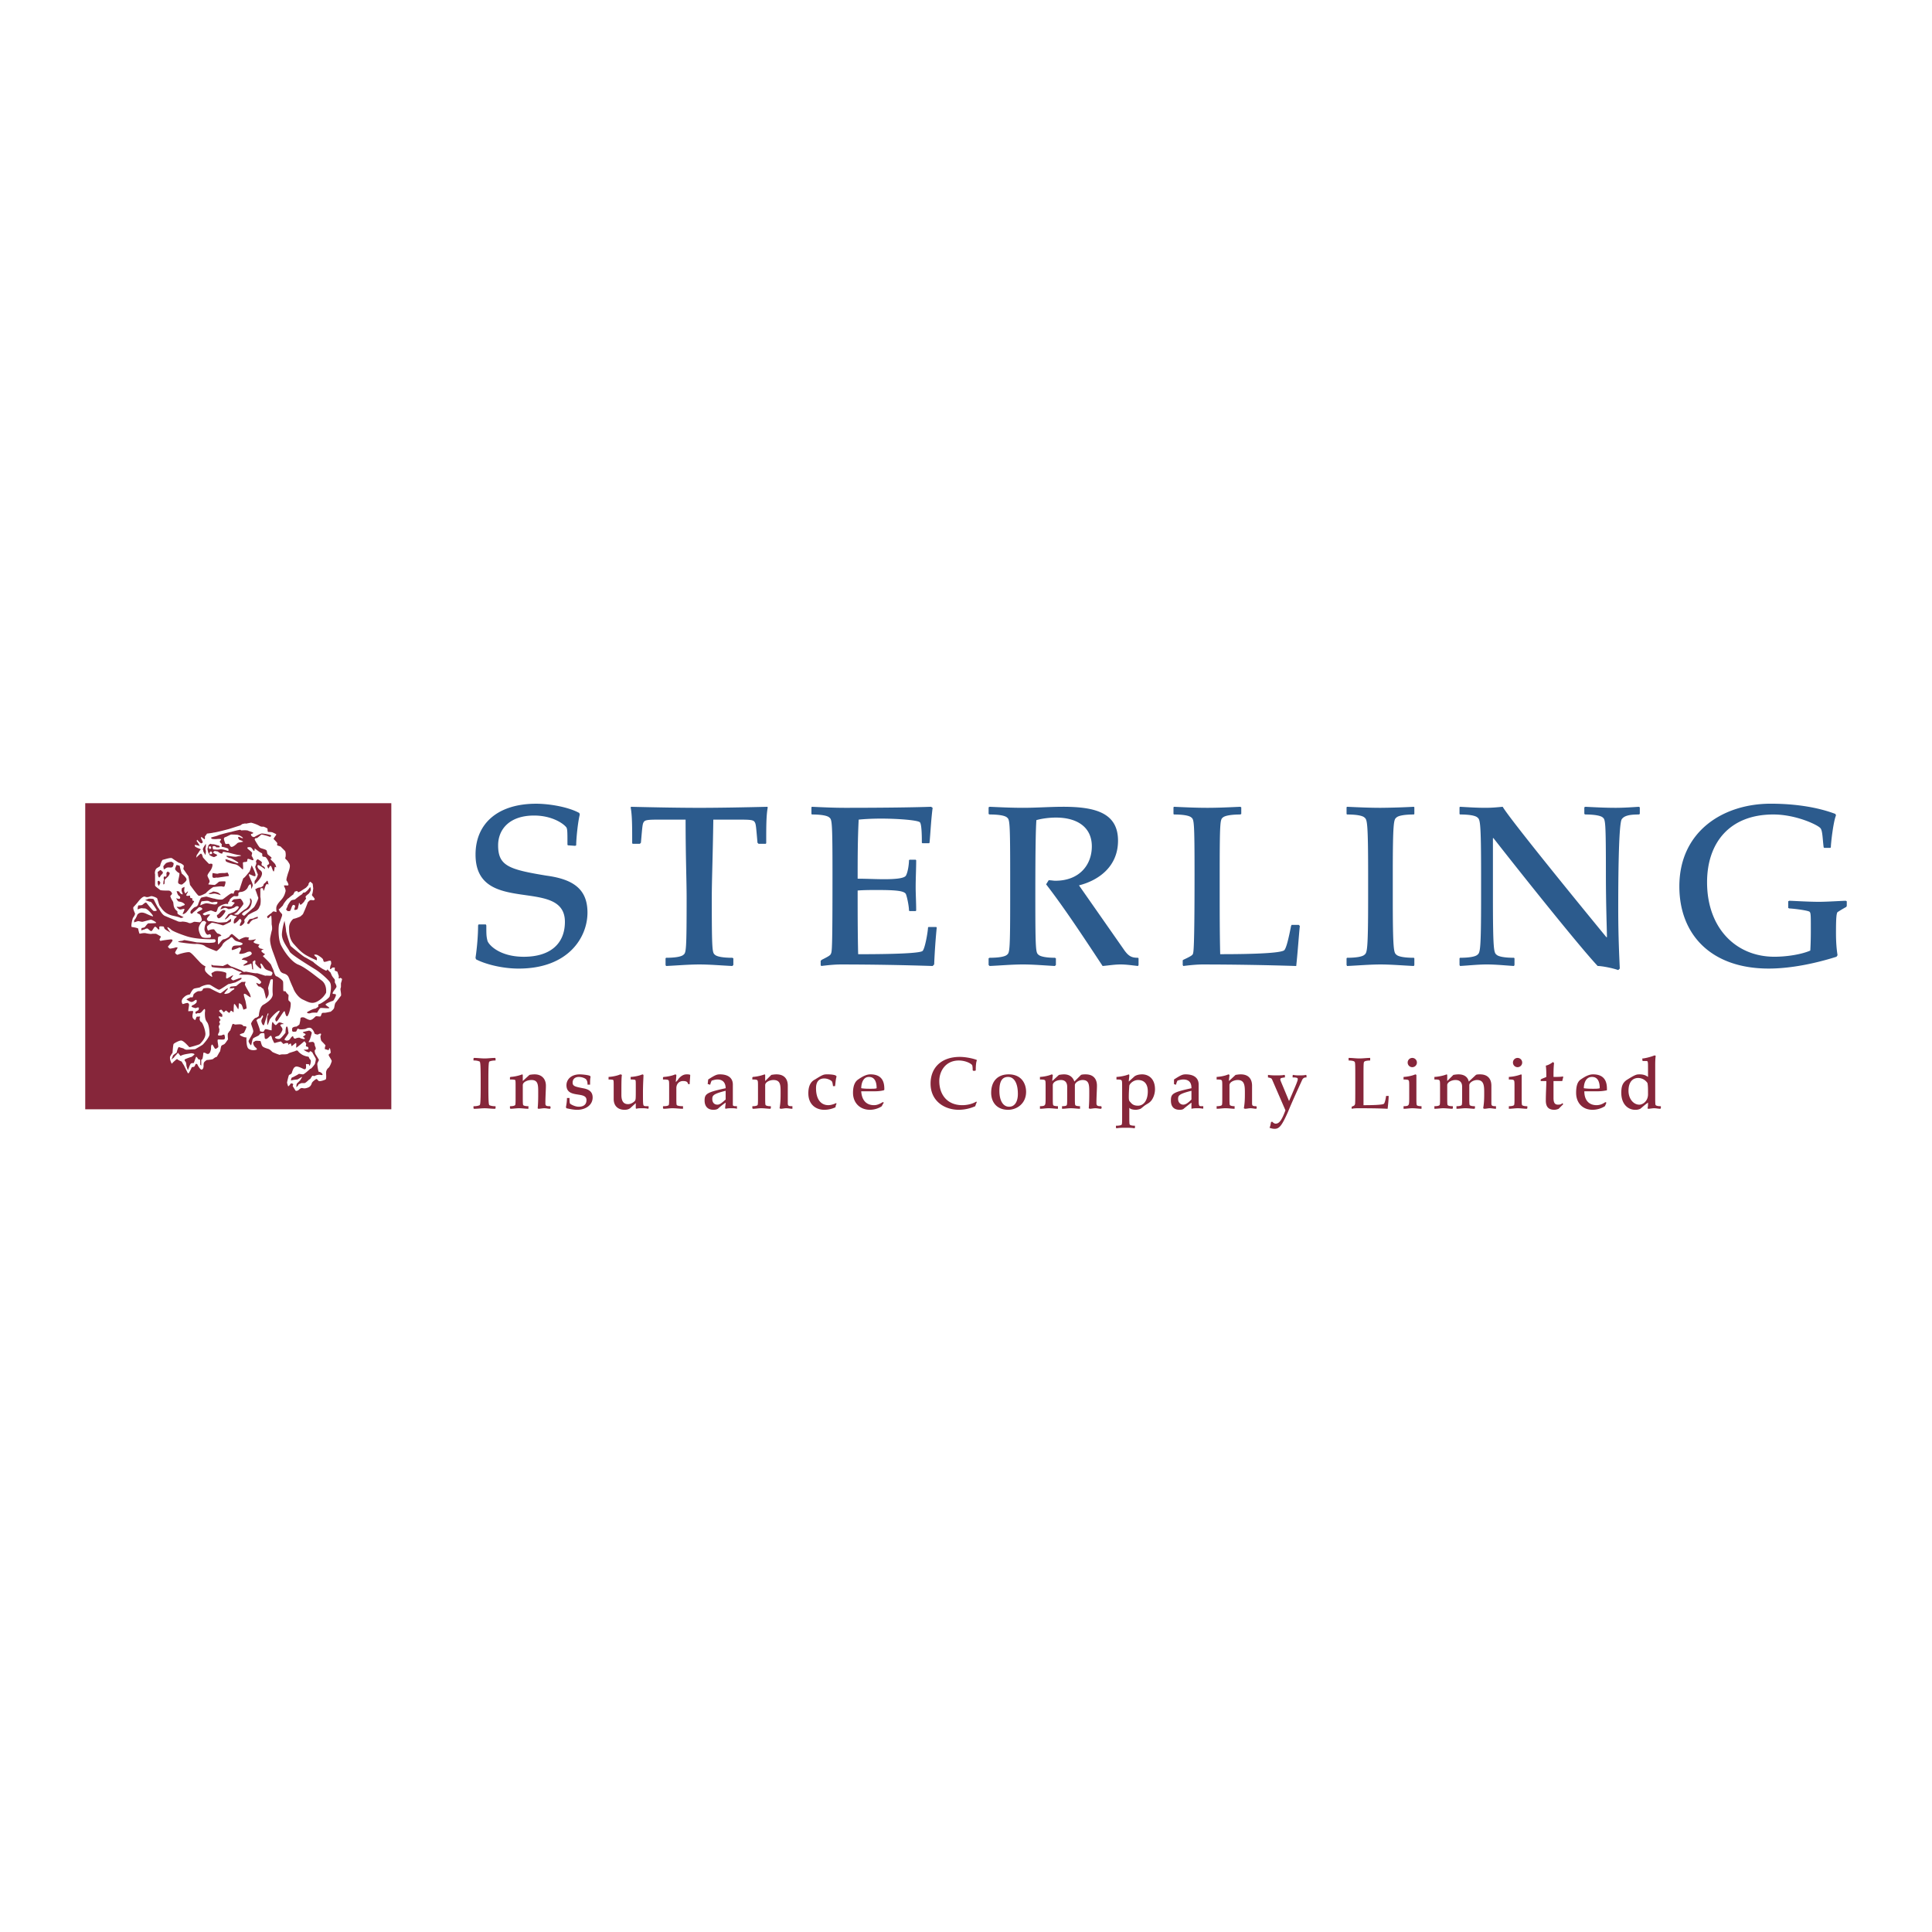 <svg xmlns="http://www.w3.org/2000/svg" width="2500" height="2500" viewBox="0 0 192.756 192.756"><g fill-rule="evenodd" clip-rule="evenodd"><path fill="#fff" d="M0 0h192.756v192.756H0V0z"/><path fill="#86263a" d="M8.504 80.135h30.538v30.539H8.504V80.135z"/><path d="M24.491 82.185s.512-.103.563-.103.563.153.82.307.358.051.461.103c.154.051.359.154.359.205 0 .102 0 .256.051.307.052 0 .359 0 .461.051s.359.154.359.205-.308.41-.256.461c.103.103.358.358.358.41 0 .103-.051.154 0 .205s.359.103.359.154l.41.41c.051.051.102.358.051.614-.103.205.103.205.256.461.154.257.308.308 0 1.128-.256.819-.154.717-.103.819.051.103.205.359.103.41-.051.051-.41-.051-.41.051 0 .051.205.358.153.563-.051.154-.103.512-.512.922-.41.461-.41.615-.41.82 0 .154.051.308 0 .308-.052 0-.256-.103-.308-.051-.051 0-.205.205-.256.205 0 0-.359.256-.359.307.052.103.052.154.103.154.052 0 .308-.308.308-.256.051.051.051.871.051.871s.103.41 0 .667c-.051.205-.154.666-.154.768 0 .051-.051.461.308 1.384.358.974.563 1.589.615 1.64.051.051.051.359.512.461.41.154.41.41.461.461 0 .051.307.77.41.975.052.205.41.871.923 1.127.563.256.922.512 1.486.205.563-.309.82-.77.871-.871 0-.053.102-.82-.461-1.23s-1.64-1.332-2.357-1.588c-.666-.308-1.333-1.23-1.691-1.948-.308-.666-.256-1.998-.153-2.151.051-.154.256-.718.256-.718 0-.051.051-.153 0-.205-.051-.103-.256-.256-.256-.358-.052-.051-.103-.154 0-.154l.358-.359c0-.103.461-.717.563-.717.051-.051.41-.358.461-.358 0-.051.154-.256.154-.308.051 0 .205-.051.256-.051.051.051 0 .103.051.103.051.051.307-.103.307-.103l.308-.205s.103-.051.154-.103c.051 0 .205-.205.256-.256.051-.051.051-.154.051-.205.051 0 .102-.153.153-.153s.205.153.256.205c0 .051.051.461.051.461s-.051.461-.103.563c-.051.051 0 .205.051.205.051.051.205.256.205.308 0 .051-.103.102-.154.102s-.256-.051-.308 0c-.051 0-.256.205-.256.256 0 .051-.256.666-.256.666l-.205.461s-.256.256-.307.256c-.103.051-.513.205-.615.205-.052 0-.461.359-.461.871 0 .461 0 1.127.461 1.64.461.512.769.871 1.332 1.178.563.308.974.461.974.461s.051-.308-.103-.359c-.154-.103-.154-.205-.154-.205s.154-.051.358.052c.256.153.461.307.513.41.051.154.051.256.154.256.051 0 .256-.051.256-.051s.256-.103.358-.051c.052.051.052.255.052.307a1.053 1.053 0 0 0-.103.308c0 .103-.051.205 0 .205.103 0 .205-.154.256-.154h.205v.309l.256.102.154.461s-.051.154 0 .205c.051.051.103-.051.154-.051 0 0 .205.102.154.154 0 .102-.103.357-.103.408v.359s-.051.154-.051.205c0 .104.102.564.051.666-.051.051-.461.615-.563.717-.051.154-.051.154-.102.41 0 .205-.308.41-.359.461-.051 0-.46.104-.563.104-.103 0-.308 0-.308.051-.051.051-.102.309-.153.309-.051.051-.41-.053-.461 0-.103.051-.359.408-.615.357-.256-.051-.512-.256-.615-.256-.051 0-.307-.051-.307.154s-.103.562-.103.562-.308.256-.359.205c-.051 0-.359.051-.359.205s-.051.256.103.309c.103 0 .308 0 .308-.053.051-.051.103-.256.154-.256s.102.051.154.051c.103.053.615 0 .666-.051 0 0 .358-.205.563 0 .256.256.256.461.308.514.103.051.307.102.358.051s.256-.104.256-.051c.051.051-.051.203-.051.256 0 .102.051.41.103.461.051.051.41.41.41.461-.052.051-.103.357-.052.357.052 0 .359.104.359.104s.051-.205.103-.205.102.359.102.461c-.051.051-.205.154-.205.205 0 .104.308.512.308.615 0 .051-.154.512-.308.666a.628.628 0 0 0-.256.512c0 .154.051.615-.051.666-.103.053-.513.205-.667.154-.103-.051-.153-.205-.256-.205-.102.051-.461.307-.461.461-.051.104-.103.309-.41.41-.307.104-.358.051-.461.051-.153-.051-.256 0-.41.154-.102.102-.307.154-.358.051-.051-.102-.256-.41-.256-.41 0-.051.051-.152.051-.205-.051-.051-.205-.102-.256-.051a.937.937 0 0 1-.154.205l-.051.051h-.051s-.103-.307-.103-.357c0-.053.154-.719.205-.77.051 0 .205-.102.256-.154 0 0 .153-.562.307-.613.103-.104.308-.104.82.152.461.258.256-.461.308-.461.103 0 .307 0 .307.051 0 .104.051.154.051.104.051-.051.205-.512.051-.615-.103-.102-.103-.205-.153-.256 0-.051-.205 0-.615-.205-.41-.256-.461-.41-.461-.41s-.154-.051-.205 0-.666.205-.717.256c-.103.104-.358.104-.512.104-.103 0-.308 0-.359.051-.051 0-.615-.205-.769-.307a1.379 1.379 0 0 0-.308-.258c-.103-.051-.563-.152-.666-.307-.103-.102-.154-.512-.205-.512-.102 0-.41-.051-.512 0-.051.051-.205.102-.205.154 0 .051 0 .256.205.459.205.154.205.258.103.258-.103.051-.512.102-.769-.104s-.205-1.127-.205-1.127h-.102c-.103 0-.513-.154-.564-.256 0-.102.359-.154.41-.205.052-.051.256-.512.256-.564 0-.102-.307-.102-.307-.102s-.103-.154-.205-.154c-.103-.051-.513 0-.615 0-.051 0-.205-.102-.256-.051s-.205.615-.256.666c-.052 0-.154.205-.205.256-.052.104 0 .564 0 .615-.052.051-.205.309-.308.41-.051.102-.358.154-.358.256-.052.051-.103.564-.154.564-.051.051-.256.461-.308.512-.103 0-.307.154-.359.205-.051.051-.512.102-.615.102-.103.053-.307.205-.307.309-.052.102 0 .357-.052.461 0 .102-.153.205-.153.205s-.154-.051-.205-.154c-.103-.102-.256-.41-.256-.41s-.102-.051-.154 0c-.051.104-.103.256-.153.256-.051.053-.205 0-.256.104 0 .051-.256.512-.256.512l-.102.051-.41-.818s-.205-.309-.205-.359c-.052 0-.461-.205-.461-.256-.051 0-.512.41-.512.461-.052.051-.308-.564-.154-.768.154-.258.205-.309.205-.309s.052-.768.103-.871c0-.051.513-.357.769-.357.308.051.769.664.82.664.102 0 .973-.256 1.024-.307s.615-.562.563-1.076c-.051-.512-.307-1.076-.41-1.127-.103 0-.205-.307-.154-.359 0-.051.051-.203 0-.203-.051.051-.308 0-.308.051-.051.051-.103.307-.153.307-.052 0-.256-.154-.256-.307-.051-.154.103-.564.051-.564-.051-.051-.41 0-.461 0-.051 0 .051-.461.051-.562.052-.104-.051-.309-.205-.258-.102 0-.358.104-.41.104s-.256-.359.103-.666c.307-.309.564-.256.615-.309.051-.102.256-.512.41-.562.103-.051.615-.104.615-.154.051-.051.717-.359 1.025-.205.256.154.819.514.871.461.102 0 .819-.512.922-.562.103 0 .615-.154.666-.154.103-.051.615-.307.615-.359.051-.051 0-.152-.051-.102-.103 0-.717.256-.769.256a.68.68 0 0 1-.205-.154c-.051 0 .205-.307.205-.357-.051-.053-.564.357-.667.307-.102-.051.052-.512-.051-.562-.154-.104-.974-.258-1.179-.104-.205.104-.307.154-.256.205 0 .102.103.256.051.307-.051 0-.461-.256-.666-.562-.153-.308.103-.513-.051-.513-.103-.052-.308-.153-.615-.512-.308-.308-.717-.82-.922-.871-.257-.052-1.128.205-1.179.256-.103 0-.256-.153-.256-.205 0-.103.256-.461.256-.513 0 0-.154-.051-.256 0s-.461.103-.512.103c-.052 0-.205-.154-.205-.205.051-.052.461-.513.461-.615 0-.051-.051-.103-.153-.103-.051 0-.922.103-1.025.154-.051 0-.153-.102-.102-.205.051-.051.154-.256.102-.256-.051 0-.41-.256-.512-.256h-.359c0 .051-.41 0-.615-.051-.205-.051-.564.051-.615.051-.051 0-.153-.513-.153-.513 0-.051-.513-.153-.615-.153-.153 0 .052-.82.103-.922.051-.051.205-.307.205-.41 0-.052-.256-.513-.154-.667.154-.154.41-.461.41-.461s.513-.717.769-.563c.256.103.461-.051.563-.051.051-.051.512.103.615.205.051.103.205.769.308.82.103.103.358.718 1.281.922.973.205.666.256.871.205.205-.051.205-.051.102-.103-.102-.051-.512-.256-.512-.307-.051-.052 0-.256-.051-.256-.051-.051-.308-.205-.359-.615-.051-.461-.051-.257-.103-.41-.103-.153-.256-.461-.205-.512s.154-.154.154-.205-.103-.308-.359-.308-.666 0-.82-.051c-.103-.102-.513-.358-.513-.461v-1.127c-.051-.103 0-.513.205-.615.154-.103.308-.154.308-.256 0-.052.154-.513.256-.564.103 0 .769-.256.923-.154.153.103.666.461.717.461.102 0 .461.205.461.308 0 .051-.051.307-.051.307.051.051.461.666.512.717 0 .051.154.82.154.871.051.051.769 1.076.871 1.076.154.051.615-.205.717-.256.051-.103.667-.615.769-.615.102 0 .769-.103.871-.051.103.051.205 0 .205 0s.205-.513.051-.513-.563 0-.615.052c-.102.103-.358.307-.41.307-.102 0-.615-.051-.615-.051-.051-.051.153-.205.103-.358 0-.103-.205-.41-.205-.513s.103-.256.256-.461c.205-.256.308-.666.205-.717-.153-.051-.205 0-.307 0-.051-.051-.512-.513-.615-.667-.051-.205-.103-.358-.205-.358-.103.051-.461.41-.461.41s.051-.205.051-.256c.051-.051.308-.461.308-.461s.154-.103.051-.153c-.154-.052-.512-.205-.512-.256-.052-.051-.052-.154 0-.154.051 0 .461.103.461.103s-.153-.308-.256-.41c-.102-.103 0-.205 0-.205s.308.358.41.358c.051 0 .154-.102.154-.102 0-.052-.205-.461-.205-.461.051-.051.103-.103.103-.051.051.051.256.205.256.205s.052 0 .052-.052v-.256c.051 0 .205-.256.205-.256s.512-.052.667-.103c.205 0 1.537-.358 1.537-.358l1.127-.359s.205-.153.256-.153.256-.051.256-.051v.041h-.001zm-7.379 23.518l.154-.41s.307-.256.358-.256c0-.051.153-.666.256-.564.102.053.41.104.461.154s.205.104.256.104c.103 0 .871-.053.871-.053s.717-.408.769-.461c.051-.051.666-.717.666-1.023 0-.359-.051-.975-.256-1.23-.205-.256-.205-.615-.205-.922.051-.309 0-.41-.052-.359-.051 0-.205.205-.256.256-.051.053-.154.154-.308.154-.103-.051-.205.051-.256.051-.052 0-.103-.152-.052-.205 0 0 .308-.152.308-.205 0-.102.051-.203 0-.203-.103-.053-.256.051-.308.051-.051 0-.41-.104-.41-.154s.103-.154.154-.154.358-.205.358-.307c0-.051.051-.256-.103-.205-.103.051-.256.205-.41.205s-.512-.256-.512-.256.256-.154.308-.154c.051 0 .051-.051.051-.051h.256c.051-.051.103-.309.103-.309.051-.051.358-.357.615-.307.308 0 .256-.154.358-.256.052-.051.564-.104.718 0 .102.051.871.461.973.461.103 0 .615-.461.667-.461.051 0 .103-.051.103 0s-.41.461-.359.512c.103.051.461-.051.512-.102.052-.053.359-.309.41-.309s.103-.152.051-.152-.41.051-.461 0c0 0 .103-.154.154-.154s.512-.051.512-.051.257-.205.308-.258c.051 0 .205-.152.256-.152h.205c.052 0 .154-.051.154 0 0 .102-.052.152-.052.256 0 .102.461.871.461.871s.154.359.103.41c-.051 0-.41-.256-.461-.309-.051 0-.205-.102-.205 0-.051.053.154.666.154.666s.153.719.102.77c-.051 0-.256.102-.307.102 0 0-.154-.512-.205-.512-.051-.051-.256-.205-.256-.051 0 .102 0 .461-.052.512-.051 0-.308-.562-.41-.512-.051.051-.051.768-.051.82-.051 0-.205-.154-.256-.154s-.102.154-.154.205c-.051.051-.256-.154-.308-.205-.102-.051-.205.154-.256.154s-.154-.205-.256-.258c-.103 0-.257.104-.205.154 0 .051.307.309.307.359s0 .256-.051.205c-.103 0-.308-.104-.308 0 0 .051.103.205.154.256 0 0 .051.102 0 .102s-.102.154-.102.205c.051.053.102.154.051.205a.399.399 0 0 0-.103.205c0 .104.103.309.052.359 0 .102 0 .205-.052.256-.051.104-.102.205-.051.256.051.051.308 0 .358 0 .051-.051.256-.102.256-.051 0 0 .154.41-.051.461-.256.051-.615-.051-.615.051-.051.104.102.666.051.717-.103.104-.256.205-.308.154-.051 0-.256-.461-.308-.41-.102.053-.102.256-.102.461-.051.205-.103.41-.256.463-.154.051-.308-.104-.358-.104-.052 0-.154-.051-.154.051 0 .053-.051.514-.102.564 0 .051-.103.051-.103.102v.564l-.103-.104v-.307s0-.205-.051-.205-.153 0-.153-.051c-.052-.051-.154-.256-.205-.205-.052.051-.205.615-.256.615-.103 0-.256 0-.308.102-.051.051-.256.615-.256.615s-.154-.41-.154-.512c0-.104-.051-.359-.103-.359-.051-.051-.103-.205-.051-.205.051-.051.615-.256.666-.256.103-.051.307-.256.307-.256s-.051-.104-.358-.104c-.307.053-.717.104-.922.205-.206.104-.154 0-.206-.051-.102-.102-.154-.205-.154-.205s-.358.359-.41.461a2.961 2.961 0 0 1-.251.207zm11.426-14.961s.154-.308.154-.358c0-.052.308-.564.41-.564.103-.051.307-.051.358-.102.051-.052.513-.41.615-.461s.153-.205.205-.205.154 0 .205-.051c0 0 .256-.205.308-.307.051-.051.153-.205.153-.205s.103.256.051.358c-.051.103-.154.308-.256.359-.052.051-.205.154-.256.256 0 .052.051.154.051.205a1.608 1.608 0 0 0-.205.308l-.256.256s-.154.052-.154 0c0-.051-.051-.205-.103-.102 0 .051 0 .154-.051.256 0 .051-.051.358-.154.358-.103.051-.256.051-.256 0s.154-.41.051-.41c-.102-.051-.154-.103-.256.052-.102.205-.153.512-.256.512h-.205c-.05-.053-.153-.155-.153-.155zm-.154 1.127s.154.768.154.973.41 1.486.461 1.537c.103.103 1.281 1.076 1.435 1.127.205.103.717.41.82.461.051.103.974.769 1.076.769.052.051.206.104.206.104s.153-.053.102-.104c0-.102.205.205.308.256.051.053.154.359.205.41.051.104.256.309.256.359v.256c.051.102.205.359.154.461-.051.154-.461.564-.359.666.103.051.308 0 .308.104.051.051-.205.613-.308.613-.051 0-.717.258-.717.359 0 .104.461.309.358.359-.154.051-.82-.051-.871 0-.103 0-.307.461-.358.461-.052 0-.41-.051-.667.051-.205.051-.358-.051-.307-.102.051-.053.358-.205.358-.205s.308-.154.461-.154c.102-.051.358-.205.307-.256s0-.205.103-.205.974-.564 1.025-.77c.051-.256.256-1.076 0-1.434-.308-.41-1.127-1.076-1.486-1.281-.41-.256-2.357-1.435-2.511-1.743-.154-.358-.82-1.076-.769-1.793.052-.664.256-1.279.256-1.279zm-9.991-3.382c.051 0-.051.358 0 .461.051.154.103.205.154.154.102-.103.205-.205.205-.154 0 .103-.205.308-.154.41.103.051.256 0 .308 0 .102 0 .051.051.051.154.051.102.154.102.205.102s0 .154.051.205c0 .103.103 0 .154.103 0 .102-.615.922-.718 1.025-.102.153-.307.256-.41.256-.051-.051.205-.41.154-.512-.051-.051-.256.051-.41.051-.153 0-.358-.256-.358-.256 0-.051.256.051.461-.051.154-.103.461-.103.308-.256-.205-.205-.461-.205-.615-.256-.102-.103-.205-.308-.205-.308s.308.103.358.051c.051-.051.103-.205-.102-.307-.154-.154-.205-.461-.205-.461l.256.051s.051.154.154.205c.051.051.205.103.205.051-.051-.103-.051-.154-.102-.256-.052-.103 0-.359.051-.359l.204-.103zm9.069-2.254c-.051-.103-.41-.41-.461-.513-.052-.051.051-.051.102-.103 0-.103-.359-.307-.41-.41-.052-.103-.052-.307-.103-.359-.051-.103-.564-.205-.615-.256-.102 0-.512-.718-.563-.82 0-.154.103-.154.205-.154.051 0 .41-.308.461-.359.103 0 .666.154.769.205s.205 0 .205-.103c-.051-.103-.82-.205-.922-.205-.154 0-.769.358-.769.358s-.256 0-.307-.205c-.103-.153.205-.103.205-.205.051-.051-.308-.153-.461-.205-.102-.103-.666-.051-.717-.051s-.103-.103-.154-.052c-.102 0-.717.154-.871.205-.102 0-1.281.308-1.332.359-.103.051-.564.154-.666.205 0 0 0 .051.051.102.051.052.308.052.41.052s.41-.052.512 0c.103 0-.102.205-.102.256 0 .052.205.256.205.256s-.051.256 0 .256c.103 0 .461.103.563.153.103 0 .103.154.103.205 0 .103-.205 0-.205 0s-.461-.153-.666-.103c-.205.051-.667 0-.667 0s-.051-.153-.051-.256c0-.051.153-.103.256-.051s.103.102.103.102h.308c.102-.051 0-.153 0-.153s-.513-.154-.563-.154c-.052 0-.256 0-.308-.051-.052 0-.205.154-.205.154l-.103.359s.051.307.103.41a.391.391 0 0 1 .103.205c.051.051.358.205.461.205.103-.051.256-.103.308-.205 0-.051-.358-.154-.41-.256 0-.051.154-.153.154-.153s.256.051.308.051c.051.051.256.205.359.205.102.051.102-.051.153-.154.051-.051.358.051.461.051s.769.205.871.205c.103.051.461.051.461.103.051.051-.256.051-.41.103-.154.051-.718-.052-.718-.052s-.358-.051-.308 0c0 .103.308.205.41.205.051 0 .717.358.769.461.052.051-.103.051-.103.051l-.974-.359-.205-.051s0 .205.102.256c.103.052.513.206.871.257.41.103.667.512.769.512.051-.051 0-.563 0-.666.051-.103.256-.051.358-.103.103 0 .051-.102.103-.256.102-.103.46.154.563.103.102 0-.052-.256-.103-.358-.102-.052 0-.256 0-.359s-.41-.359-.46-.461c-.103-.103.153-.153.307-.103.153.052.307.41.358.359.051-.052.051-.257.051-.257s.513.41.666.461c.154.051.052.256.103.307.051.103.154.052.308.103.103.051.41.564.358.667 0 .051-.205.154-.205.154s.103.358.154.307c.051-.051.102-.256.205-.256.102 0 .205.563.307.563.051 0 .103-.461.103-.461l.154.051c.001.003-.051-.202-.102-.304zm-6.609-1.589c0-.051-.051-.153 0-.153 0-.051.051-.051.051-.051h.103c.051.051.102.205.051.205-.051.052-.103.052-.154.052l-.051-.053zm.307.461s0 .103-.051.103c-.102 0-.154.051-.154 0-.051 0-.051-.154-.051-.154.051 0 .051-.051.103-.103h.051c0 .001.153.103.102.154zm2.818-1.28c.051 0 .358.153.256.153-.154.052-.461.052-.564.154-.051.051-.41.41-.615.359-.154-.103-.154-.308-.256-.308s-.256.051-.307 0c-.051-.103-.154-.41-.154-.513.051-.153.154-.153.154-.153.051 0 .512-.256.563-.256s.666 0 .717.051c.103 0 .513.256.461.308-.103.051-.41-.205-.461-.103-.05.103.103.308.206.308zm-3.433.358s-.307.41-.307.563c.051.103.051.205.051.205l.205.359s.051-.308.051-.359l-.051-.256c0-.052.051-.256.051-.256v-.256zm5.636 2.204c-.103-.051-.103-.205-.051-.308.051-.103-.359-.308-.41-.359 0 0-.103.051-.154.154-.051.051 0 .154 0 .205.051.051-.103.358-.103.41s.205.666.256.718c.051.051-.154.512-.256.615-.103.051-.051.41-.051.41s.513-.461.666-.82c.154-.359 0-.512-.153-.615-.154-.103-.308-.359-.205-.461.051-.154.717.41.717.358.052-.103-.153-.307-.256-.307zm-3.791.717c-.154 0-.512 0-.615.051-.103.052-.461-.051-.563-.051 0 0-.052.307 0 .41.103.154.358 0 .461.051.103 0 1.024-.154 1.127-.154.103-.051-.103-.359-.103-.359s-.205.052-.307.052zm-5.278-1.128a1.51 1.51 0 0 0-.461.103c-.103 0-.358.358-.358.358l.051.308s.103-.051.256-.154c.205-.103.41 0 .512-.051.154 0 .205-.256.205-.358.051-.103-.153-.154-.205-.206zm-1.025.871c-.052-.051-.103-.051-.154 0l-.205.154.051.41.103.154s.103-.103.153-.205c.103-.153.154-.103.205-.256.052-.154-.101-.154-.153-.257zm-.256 1.026l-.103.051v.205s.103.308.103.256c0 0 .103-.154.154-.256.051-.103-.103-.256-.154-.256zm2.306-.718c-.052-.103-.206-.717-.206-.768-.051-.051-.205-.051-.307-.103 0 0-.154.308-.154.41s.256.358.41.41c.102.051-.154.819-.103.974.052.153.359.205.41.153.051-.051.308-.205.41-.41.104-.205-.358-.564-.46-.666zm-1.23-.103c-.051 0-.153-.102-.153-.102-.051 0-.154.154-.154.154s.051.358-.051.358-.205-.051-.205.051c-.051.103.052.256 0 .308-.051.102-.051.41-.051.41s.103 0 .103-.051c.051-.051 0-.358.051-.41.051-.103.41-.359.41-.461.05-.052.101-.205.05-.257zm8.557 1.691c.051.051.256.717.307.82.052.051-.358.922-.461.973-.051.051-.819.718-.871.769-.103.103-.205 0-.256-.051-.103-.052 0-.205.461-.461.461-.205.512-.922.461-.974 0-.051-.205-.41-.154 0 .103.41-.41.871-.461.871-.103.051-.564.41-.666.512-.052.103-.461.052-.461 0 0 0 .205-.103.307-.205.103-.154.615-.717.615-.82 0-.154-.205-.461-.308-.513-.103 0-.513.052-.615.052-.154.051-.256.256-.256.256s.308.051.308.103c0 0-.154.205-.256.308-.051.102-.41.051-.461.051-.051 0-.358-.051-.461-.051s-.256.358-.256.358.256-.103.41-.154c.103-.051.307.051.359.103.102.051.41-.051.512-.103.154 0 .256-.256.512-.154.205.103-.358.564-.461.564-.103.051-.563.205-.563.256 0 .051-.359.461-.308.461.051.051.358-.205.41-.308.051-.051.154-.153.205-.153.103.051.359.153.512.153.154 0-.103.205-.153.256-.051.051-.154.461-.051.461.102.051.41-.256.512-.41.103-.103.256.103.205.205 0 .051-.256.41-.103.461.103 0 .358-.205.41-.358.051-.103-.052-.205 0-.257 0-.051.308-.358.358-.461.051-.051.41-.256.769-.41.308-.154.359-.41.41-.512.102-.103.102-.769.051-.871v-.769c0-.154.154-.154.256-.102.051 0 0 .256.103.205.051-.103.154-.563.256-.615.051-.103.051 0 .153 0 .103.051 0-.103 0-.205-.051-.153-.051-.153-.103-.153 0 0-.205.256-.256.256-.051.051-.103.103-.103.205-.051.103-.256.205-.308.205-.051 0-.102 0-.256.051-.1.053-.305.155-.254.155zm6.712 18.446c-.052-.154-.256-.256-.359-.256-.051.051-.153-.564-.153-.719-.051-.102.153-.408.153-.461 0-.051-.307-.512-.358-.613-.051-.154-.103-.359 0-.41.102-.104 0-.309-.051-.41 0-.154-.051-.307-.154-.359-.103-.051-.41.053-.461 0 0-.051.051-.102.102-.205.051-.102.205-.613.205-.717 0-.102-.256-.256-.307-.205 0 0-.513.104-.564.154-.051.051.051.051.205.154.154.102-.051.152-.154.256-.102.051-.051.051.051.102.051.104.154.104.051.154-.051.051-.359-.051-.461-.104-.051-.051-.308 0-.41.053-.103.051-.205 0-.256-.154 0-.104-.051-.104-.205.051-.103.154-.205.309-.359.309-.103.051-.308-.053-.308-.104s.41-.562.41-.666c-.051-.102-.051-.564-.154-.615-.154-.102-.154.615-.154.615s-.41.512-.512.564c-.102.102-.41.051-.512-.053-.103-.102.153-.152.307-.205.103 0 .461-.562.41-.666 0-.152-.205-.307-.205-.408 0-.104.359-.104.359-.104s-.256-.154-.41-.154c-.154-.051-.308.258-.41.258-.102 0-.256-.258-.307-.309-.103 0-.103.77-.103.82s-.461-.104-.563-.104c-.103-.051-.205.205-.256.258-.051 0-.358 0-.358-.104.051-.051-.256-.82-.308-.973-.103-.104.205-.258.256-.258.102 0 .205-.152.256-.256.051-.102.153.053.102.104 0 .051-.154.256-.154.41 0 .152.154.512.256.41.051-.104.359-1.18.41-1.18.052-.051.052.205-.051.256-.052.104-.052.924 0 .924.051-.053.153-.359.205-.514s.769-.922.974-.922c.153 0-.308.564-.359.717-.102.154 0 .359.052.359.051.051.256-.256.308-.359.102-.102.41-.666.512-.666.052 0 .103.514.256.514.154-.053.359-.82.359-1.129.051-.357-.154-.357-.205-.461-.051-.102 0-.461 0-.512s-.205-.205-.256-.309c0-.102-.205-.102-.256-.102-.051-.051 0-.871-.051-.973-.051-.154-.564-.514-.666-.514-.103 0-.256-.461-.256-.512s-.205-.461-.256-.615c-.103-.205-.769-.82-.82-.871 0-.051.256-.205.205-.205 0 0-.359-.205-.359-.308 0-.154.256-.154.256-.154s-.308-.102-.359-.102c-.051 0-.205-.154-.205-.205 0-.052.154-.205.103-.205s-.513-.103-.564-.205c-.051-.103.256-.256.205-.308 0 0-.666.154-.717.052-.051-.103.051-.154.051-.205.051 0-.153-.052-.256-.052-.154-.051-.666.205-.717.257-.051 0-.666-.564-.717-.564-.051-.051-.256.154-.256.205 0 .052-.41.308-.563.308-.205 0-.513.563-.563.513-.051-.051-.051-.666 0-.718 0-.103.308-.103.308-.153-.052-.103-.257-.205-.359-.205-.103-.051-.308-.359-.359-.41-.051-.051-.41 0-.563.102-.103.052-.154-.307-.154-.358 0-.103.307-.308.461-.41.103-.051.974.205 1.127.256.103 0 .666-.307.769-.359.051-.051.051-.307.051-.307s-.307.205-.41.307c-.103.052-.717.103-.974.052-.205-.052-.718-.154-.82-.103-.051 0-.205-.102-.205-.205-.051-.103.307-.41.307-.461 0-.052-.358 0-.41.051-.102.051-.256 0-.307-.103 0-.103.563-.307.769-.358.153 0 .41.154.512.154s.154-.205.205-.359c0-.205.615-.461.871-.461.256.051.154-.051.154-.103.051-.103.153-.154.153-.256 0-.102.308-.359.461-.41.102 0 .358.051.41-.051.052-.103-.103-.308.205-.359a.887.887 0 0 0 .718-.41c.102-.256.205-.358.307-.358.051 0 .051.461.103.461 0-.051.051-.154.102-.308.052-.154-.205-.615-.358-1.025-.153-.358.461.154.615.051s-.358-1.076-.358-1.076-.154.512-.205.615c-.051.051-.512.666-.615.666-.051.051-.359 1.076-.41 1.178-.051.103-.256 0-.41.051-.102.051-.153.308-.153.308-.051.051-.154-.051-.256 0-.102 0-.717.512-.82.564-.153.102-.717 0-.82-.052-.154 0-.769-.205-.82-.205s-.358.052-.512.103c-.103.051-.256.512-.307.615 0 .103-.103.256-.257.307-.153 0-.41.308-.461.359s-.103.256 0 .308c.103.051.154-.052.256-.154.154-.103.461-.41.512-.461.103-.051.308 0 .359.154 0 .103-.359.205-.461.308-.153.051 0 .154.154.205.154.052.256.513.256.563 0 .103-.154.257-.205.257s-.41-.052-.563-.052c-.154.052-.359.205-.564.103-.205-.103-.666-.154-.717-.103-.103 0-.256 0-.358-.051-.103-.051-1.127-.461-1.332-.563-.256-.154-.461-.563-.564-.717-.154-.154-.461-.871-.512-.922-.051-.052-.358-.052-.461-.052-.051 0-.512.205-.41.154.051-.051.41.154.563.154.103 0 .563.717.615.82s-.154.103-.256.103c-.103.051-.666-.717-.769-.82-.102-.103-.358.205-.41.205-.051.051-.307.051-.358.051-.103 0-.103.41-.103.41s.205-.103.308-.103c.052-.051.154 0 .41 0s.82.666.82.769c0 .051-.154 0-.717-.256-.564-.256-.82.051-.871.153 0 .051-.205.461-.256.461s-.051.308-.051.257c.051 0 .308-.103.358-.103.052-.051.308.051.461.051.103 0 .717-.205.871-.205.103 0 .563.257.512.308 0 .052-.666.052-.769.052-.102 0-.358.41-.41.41s-.154.051-.256.051c-.051.051-.051.256 0 .256 0-.051.205-.102.256-.102a.551.551 0 0 1 .308-.103c.051 0 .205.205.358.257.103.051.256-.308.359-.41.153-.103.307.256.41.256s.051-.154.051-.256c.051-.103.256-.051.358-.051.154 0 .103.154.205.256.103.102.564.358.564.358s-.359-.461-.308-.512c0-.103.308.154.41.256.154.103.564.308 1.486.615.922.308 2.306.308 2.664.308.308-.051.256.205.205.256 0 .102-.615.102-.666.102l-1.179-.051s-1.024-.205-1.127-.205c-.051-.051-.205 0-.308.051-.103 0-.461.051-.41.103.052.051 1.64.256 1.794.205.205 0 .717.051.922.256.256.153.974.41 1.076.461.103 0 .513-.41.615-.615.051-.205.512-.512.615-.563.051 0 .205-.205.308-.205s.205.257.41.359c.205.103.615.154.666.256.103.103-.205.205-.308.205s-.461 0-.563.051c-.154.052-.256.359-.154.41.103 0 .615-.205.717-.256s.205.103.154.205c-.051.154-.205.359-.154.41.103.052.513 0 .769-.153.308-.103.41-.052.461.103.102.205-.667.461-.769.461-.102.051-.307.205-.153.205.205 0 .513.103.513.205.051.052-.513.308-.41.358.103.052.717-.153.769-.205.051 0 .102.564.102.564l.103.051s-.052-.615-.052-.717c-.051-.052.103-.154.205-.205.103 0 .051.205.051.307 0 .052.461.564.563.514.103-.052-.051-.359-.051-.462.051-.103.154 0 .308.257.154.256.205.307.666.461.41.154.154.307.154.41 0 .102-.563 0-.615.051-.051 0-.769-.256-.871-.256-.103.051-1.025-.154-1.076-.154-.051 0-.205.051-.256 0-.051 0-.154-.102-.154-.102s-.974-.41-1.076-.41a3.665 3.665 0 0 1-.359-.257l-.461.205s-.717-.052-.922-.052c-.206-.051-.206-.102-.206-.102s-.051.205.051.256c.103.051 1.333.154 1.486.103h.461c.051 0 .615.308.82.358.154 0 .256.154.205.104-.051-.053-.307.203-.307.203h.871c.871.053 1.127.463 1.28.615.205.154-.051.309-.102.309s-.359-.154-.308-.104c0 .051.205.41.308.359.153 0 .307.205.358.205.103 0 .308 1.025.308 1.025s.154-.154.205-.309c.103-.102.052-.562 0-.717 0-.154.154-.564.205-.77.052-.205.154-.152.256-.152.051.051-.051.922 0 1.434.051.514-.615.922-.974 1.127-.358.258-.41 1.025-.41 1.076 0 .053-.256.205-.308.205-.103 0-.41.359-.461.564 0 .154.256.666.205.82 0 .152-.41.768-.461.922 0 .154.256.512.256.41.051-.053.102-.564.205-.666.102-.104.563-.258.615-.359.051-.154.307-.205.461-.154.103 0 0 .564.154.564.205.051.41-.309.513-.309.102-.051.153.359.205.41.051.053.103.309.205.309.154-.051.563-.154.615-.154l.256.256s.154-.102.358-.102c.205 0 .103.205.103.205s.154-.154.256-.154c.051 0 .051.256.103.256.103-.051.358-.307.41-.307.103 0 0 .461.051.461s.717-.564.769-.615.154.104.205.205c.051.051-.103.256.051.307.205 0 .205.205.154.256 0 .053-.461.053-.461.053s.359.256.513.256c.102.051.051-.051.153-.104.103 0 .256.154.256.205.051.104.308.514.308.564 0 .102-.051.359-.103.512-.103.154-.358.461-.41.461-.051 0-.103.053-.154.104-.051.051-.512.461-.615.461s-.358-.051-.41-.051c-.051.051-.614.357-.666.357-.102 0-.153.359-.102.309s.563-.104.615-.104.41-.256.461-.256c.052 0-.153.256-.153.309l-.359.357c-.051.104-.051.359-.051.359s.205-.154.205-.256c.051-.053.308-.154.308-.154h.307c.103 0 .461-.359.461-.359l.103-.051s.154-.256.205-.307c0-.053.205.051.256 0a.924.924 0 0 1 .358-.104c.151-.048.459.107.407-.048zM19.981 90.332s.051-.358.154-.41c.153 0 .615-.103.717 0 .154.051.256.102.359.102.153-.051.461-.051.461-.051s.103.205-.154.256c-.205.052-.666-.102-.871-.102-.153-.051-.666.205-.666.205zm.974 3.228c-.102 0-.563.051-.768-.052-.205-.103-.41-.717-.359-.922 0-.205.308-.667.359-.667.102 0 .154-.051.154-.051s.307.102.205.256c-.102.153-.205.615-.102.769.051.205.205.41.307.358.103 0 .154-.103.256 0 .101.155-.001.309-.052.309zm.461-4.407c.103 0 .615.154.615.154s-.102-.154-.205-.205c-.102-.103-.512-.154-.563-.154-.051.051-.461.205-.461.205s.103.051.153.051c.051.001.307-.051.461-.051zm.82 1.64s-.153.103-.205.154c-.051.051-.205.256-.307.308-.154.051-.051.256 0 .307.051.103.205.051.307-.051.154-.103.461-.512.461-.615s-.154-.103-.256-.103zm3.433.666c-.051.051-.308.103-.359.154-.051.051-.307.051-.41.103-.051 0-.256.41-.256.41s.052.051.154.051c.103 0 .051-.051.154-.153.103-.154.308-.308.461-.308.103-.051.308-.103.308-.103s-.001-.205-.052-.154z" fill="#fff"/><path d="M48.47 92.228l.051.103c0 .82 0 1.076.103 1.486.051.359 1.127 1.64 3.638 1.64 2.613 0 4.099-1.281 4.099-3.484 0-4.56-8.916-.512-8.916-6.712 0-3.125 2.254-5.073 6.046-5.073 1.28 0 3.177.307 4.304.922l.051.154c-.205.82-.359 2.459-.359 3.074l-.103.051-.717-.051-.052-.051c0-1.383 0-1.64-.153-1.793-.359-.41-1.486-1.127-3.177-1.127-2.459 0-3.587 1.384-3.587 2.972 0 2.05 1.076 2.408 4.816 3.023 2.665.358 4.099 1.333 4.099 3.689 0 2.459-1.896 5.585-6.866 5.585-1.691 0-3.382-.462-4.253-.923l-.051-.154c.154-1.025.256-2.254.256-3.228l.051-.103h.72zM66.404 95.609l.051-.051c.871 0 1.537-.103 1.742-.308.256-.205.308-.41.308-5.687 0-1.64-.103-4.151-.103-7.789h-2.357c-1.178 0-1.639 0-1.793.205s-.154.358-.308 2.101l-.102.103h-.717l-.052-.051c0-1.691 0-2.767-.153-3.586l.051-.052c2.152.052 4.765.103 6.815.103 1.998 0 4.611-.051 6.763-.103l.051.052c-.154.819-.154 1.896-.154 3.586l-.051.051h-.717l-.103-.103c-.154-1.742-.154-1.896-.307-2.101-.154-.205-.615-.205-1.794-.205h-2.306c-.051 3.638-.153 6.148-.153 7.789 0 5.277.051 5.482.307 5.687.205.205.871.308 1.742.308l.103.051v.666l-.103.103c-1.127-.052-2.203-.153-3.279-.153-1.128 0-2.204.102-3.331.153l-.051-.103v-.666h.001zM80.956 80.545l.051-.052c1.127.052 2.203.103 3.331.103 4.202 0 7.071-.051 8.557-.103l.154.103c-.154 1.179-.205 2.357-.308 3.484l-.051.051h-.666l-.051-.051c0-.461 0-1.896-.205-2.049-.256-.205-2.152-.359-3.894-.359-.922 0-1.742.052-2.203.103-.103 1.999-.103 3.945-.103 5.893.871 0 1.793.051 2.664.051 1.23 0 1.999-.102 2.152-.358.205-.358.307-1.178.307-1.537l.051-.051h.615l.051.051c0 .871-.051 1.793-.051 2.716 0 .615.051 1.485.051 2.306l-.051.051h-.615l-.051-.051c0-.359-.154-1.23-.307-1.64-.154-.308-.871-.41-2.818-.41-.769 0-1.332 0-1.998.051 0 2.101 0 4.253.051 6.354 1.179 0 5.893 0 6.405-.308.256-.154.563-1.998.563-2.357l.051-.051h.769l.051.051a65.268 65.268 0 0 0-.256 3.689l-.154.153a286.438 286.438 0 0 0-9.171-.153c-.513 0-1.127.051-1.947.153l-.051-.103v-.41l.103-.103c.718-.359.871-.461.922-.615.102-.205.154-.461.154-7.891 0-5.277-.052-5.482-.308-5.688-.205-.205-.871-.307-1.742-.307l-.051-.051v-.665h-.001zM104.627 87.821c.256 0 .461.051.666.051 2.408 0 3.639-1.589 3.639-3.433 0-1.896-1.436-2.87-3.586-2.87-.666 0-1.436.103-1.947.256-.053.871-.104 2.306-.104 7.737 0 5.277.051 5.482.309 5.687.205.205.871.308 1.639.308l.104.051v.666l-.104.103c-1.025-.052-2.102-.153-3.176-.153-1.129 0-2.203.102-3.332.153l-.102-.103v-.666l.102-.051c.871 0 1.537-.103 1.742-.308.256-.205.309-.41.309-5.687v-2.306c0-5.277-.053-5.482-.309-5.688-.205-.205-.871-.307-1.742-.307l-.102-.051v-.666l.102-.052c1.129.052 2.203.103 3.332.103 1.332 0 2.715-.103 3.996-.103 3.229 0 5.482.615 5.482 3.382 0 2.665-2.049 3.997-3.895 4.458l4.406 6.303c.514.768.82.922 1.486.922l.051.051v.666l-.051.103c-.512-.052-1.127-.153-1.742-.153s-1.178.102-1.793.153c-1.793-2.716-3.844-5.841-5.637-8.147l.257-.409zM117.078 80.545l.051-.052c1.129.052 2.205.103 3.332.103 1.074 0 2.15-.051 3.279-.103l.102.052v.666l-.102.051c-.82 0-1.537.102-1.742.307-.258.205-.309.41-.309 5.688v1.588c0 2.101 0 4.253.051 6.354 1.18 0 6.047 0 6.406-.41.205-.256.41-1.127.666-2.408l.051-.103h.717l.104.103c-.104 1.024-.205 2.562-.359 3.997a306.081 306.081 0 0 0-9.326-.153c-.512 0-1.127.051-1.945.153l-.054-.103v-.461l.053-.051c.768-.359.922-.461.973-.615.051-.205.154-.461.154-7.891 0-5.277-.051-5.482-.309-5.688-.205-.205-.871-.307-1.742-.307l-.051-.051v-.666zM134.346 80.545l.051-.052c1.127.052 2.256.103 3.332.103a73.5 73.5 0 0 0 3.33-.103l.051.052v.666l-.051.051c-.871 0-1.537.102-1.742.307-.256.205-.359.41-.359 5.688v2.306c0 5.277.104 5.482.359 5.687.205.205.871.308 1.742.308l.051.051v.666l-.051.103c-1.127-.052-2.256-.153-3.33-.153-1.076 0-2.205.102-3.332.153l-.051-.103v-.666l.051-.051c.871 0 1.537-.103 1.742-.308.256-.205.359-.41.359-5.687v-2.306c0-5.277-.104-5.482-.359-5.688-.205-.205-.871-.307-1.742-.307l-.051-.051v-.666zM158.068 80.545l.104-.052c1.025.052 1.998.103 3.023.103.768 0 1.537-.051 2.305-.103l.104.052v.666l-.104.051c-.871 0-1.434.102-1.689.461-.359.41-.359 7.378-.359 8.966 0 2.715.102 4.714.154 5.944l-.154.152c-.564-.204-1.641-.409-2.051-.409-1.689-1.793-7.07-8.505-10.4-12.758h-.051v5.944c0 5.277.102 5.482.357 5.687.205.205.871.308 1.742.308l.053.051v.666l-.053.103c-.871-.052-1.793-.153-2.715-.153-.871 0-1.793.102-2.664.153l-.053-.103v-.666l.053-.051c.871 0 1.537-.103 1.742-.308.256-.205.357-.41.357-5.687v-2.306c0-5.277-.102-5.482-.357-5.688-.205-.205-.871-.307-1.742-.307l-.053-.051v-.666l.053-.052c.871.052 1.689.103 2.51.103.719 0 1.18-.051 1.742-.103.82 1.384 8.66 10.965 10.35 13.015h.053c0-.717-.104-3.125-.104-6.251 0-5.277-.051-5.482-.307-5.688-.205-.205-.922-.307-1.742-.307l-.104-.051v-.665zM178.41 89.922l.104-.051c.307 0 1.844.103 2.971.103.82 0 2.357-.103 2.666-.103l.102.051v.461l-.051.102c-.564.308-.77.461-.871.513-.104.154-.154.512-.154 2.049 0 .922.051 1.589.154 2.255l-.104.153c-2.1.666-4.559 1.179-6.762 1.179-5.74 0-8.916-3.382-8.916-8.199 0-5.482 4.355-8.25 9.119-8.25 2.461 0 4.715.359 6.457 1.025l.051.153c-.256.564-.512 2.767-.512 3.177l-.051.052h-.615l-.051-.052c-.104-.768-.104-1.639-.309-1.896-.205-.308-2.408-1.383-4.713-1.383-4.355 0-6.611 2.818-6.611 6.763 0 4.561 2.869 7.43 6.713 7.43 1.332 0 2.768-.256 3.586-.615.053-.871.053-1.742.053-2.152 0-1.435 0-1.64-.154-1.742-.359-.154-1.742-.308-1.998-.308l-.104-.051v-.664z" fill="#2c5b8d"/><path d="M47.24 105.602l.051-.053c.358 0 .717.053 1.076.053.307 0 .666-.053 1.024-.053l.052.053v.205h-.052c-.256 0-.461.051-.563.102-.051.051-.103.154-.103 1.793v.77c0 1.639.051 1.742.103 1.793.103.051.308.104.563.104h.052v.203l-.052.053c-.358 0-.717-.053-1.024-.053-.359 0-.718.053-1.076.053l-.051-.053v-.203h.051c.256 0 .461-.053.563-.104.052-.051.103-.154.103-1.793v-.77c0-1.639-.051-1.742-.103-1.793a1.372 1.372 0 0 0-.563-.102h-.051v-.205zM52.826 107.24s.256-.051.512-.051c.769 0 1.127.512 1.127 1.127 0 .41-.051 1.076-.051 1.742 0 .256.051.309.461.309l.051.051v.152l-.051.053c-.205 0-.359-.053-.564-.053-.205 0-.41.053-.614.053l-.052-.053c.052-.562.052-1.023.052-1.588 0-.717 0-1.229-.667-1.229-.41 0-.871.203-.871.512v1.127c0 .564 0 .82.051.871s.205.104.512.104v.256c-.307 0-.615-.053-.922-.053-.308 0-.615.053-.871.053l-.051-.053v-.203h.051c.256 0 .41-.053.461-.104s.051-.307.051-.871v-.871c0-.615 0-.717-.051-.768-.051-.053-.41-.053-.461-.053h-.051v-.205l.051-.051c.102 0 .666-.051 1.178-.256l.051.051v.615l.668-.614zM56.463 110.469c.051-.256.103-.615.103-.922h.256c0 .256 0 .461.052.562.051.053.461.309.871.309.461 0 .769-.205.769-.666 0-.924-1.999-.104-1.999-1.486 0-.512.41-1.076 1.333-1.076.205 0 .82.051 1.025.154l.051.102c-.051.154-.051.461-.051.717v.053h-.256v-.053c0-.205-.051-.357-.103-.408 0-.104-.358-.309-.769-.309-.359 0-.615.205-.615.564 0 .357.256.41 1.025.562.615.104.973.359.973.924 0 .768-.717 1.229-1.537 1.229-.41 0-.82-.102-1.076-.154l-.052-.102zM62.919 107.496v-.051c.103 0 .717-.051 1.178-.256l.103.051c0 .309-.051.871-.051 1.793 0 .871 0 1.076.051 1.23.051.104.154.104.461.104h.051v.203l-.051.053c-.205-.053-.41-.053-.666-.053-.154 0-.359 0-.513.053l-.051-.053v-.512l-.564.512c-.153.104-.307.154-.563.154-.615 0-1.076-.357-1.076-1.076v-1.127c0-.615 0-.717-.051-.768-.052-.053-.41-.053-.461-.053v-.256c.103 0 .717-.051 1.179-.256l.154.051c-.052.256-.052.922-.052 1.998 0 .615.205.924.667.924.256 0 .512-.154.666-.309.103-.154.103-.154.103-1.332 0-.615 0-.717-.051-.768-.051-.053-.41-.053-.461-.053v-.203h-.002zM66.147 107.496l.051-.051c.103 0 .717-.051 1.178-.256l.103.051c0 .205-.051.564-.051.717.103-.102.205-.203.256-.307.256-.307.512-.461.82-.461.153 0 .256 0 .358.051 0 .256-.051.615-.051.922h-.154c-.051-.205-.153-.307-.512-.307s-.666.256-.666.717v.82c0 .564 0 .82.051.871s.256.104.615.104v.256c-.359 0-.666-.053-1.076-.053-.256 0-.563.053-.871.053l-.051-.053v-.203h.051c.307 0 .461-.053.512-.104s.051-.307.051-.871v-.871c0-.615 0-.717-.103-.768-.051-.053-.358-.053-.461-.053h-.051v-.204h.001zM70.656 107.701c.717-.461.871-.512 1.179-.512.666 0 1.281.256 1.281 1.025v2.049c.051.104.154.104.41.104v.256c-.154-.053-.359-.053-.563-.053-.154 0-.359 0-.564.053l-.051-.053c0-.203.051-.357.051-.562a5.913 5.913 0 0 0-.717.562c-.103.104-.256.154-.513.154-.563 0-.871-.357-.871-.922 0-.666.205-.82 2.101-1.23 0-.307-.103-.871-.82-.871-.256 0-.512.104-.563.104-.051.051-.154.357-.154.41h-.052l-.154-.053h-.051l.051-.461zm1.742 1.127c-1.23.309-1.332.463-1.332.82 0 .359.205.564.512.564.256 0 .461-.205.82-.514v-.87zM76.958 107.24c.051 0 .256-.051.513-.051.819 0 1.127.512 1.127 1.127v1.742c0 .256.051.309.461.309v.256c-.205 0-.41-.053-.615-.053-.205 0-.359.053-.564.053l-.102-.053c.102-.562.102-1.023.102-1.588 0-.717 0-1.229-.717-1.229-.359 0-.82.203-.82.512v1.127c0 .564 0 .82.051.871s.205.104.461.104h.052v.203l-.052.053c-.256 0-.563-.053-.922-.053-.256 0-.564.053-.82.053l-.051-.053v-.203h.051c.256 0 .41-.053.461-.104s.051-.307.051-.871v-.871c0-.615 0-.717-.103-.768-.051-.053-.358-.053-.41-.053h-.051v-.205l.051-.051a4.31 4.31 0 0 0 1.179-.256l.051.051v.615l.616-.614zM83.466 110.109c-.051.104-.103.205-.103.359a2.601 2.601 0 0 1-1.127.256c-.871 0-1.588-.562-1.588-1.639 0-.77.256-1.18.666-1.385.82-.512.871-.512 1.281-.512.308 0 .769.051.82.154l.051.051c-.103.359-.103.666-.154.973h-.205c0-.051-.051-.41-.103-.461-.051-.102-.41-.307-.768-.307-.513 0-.82.307-.82.973 0 1.076.461 1.691 1.229 1.691.256 0 .563-.102.769-.205l.052.052zM88.18 110.008a2.825 2.825 0 0 0-.205.359c-.205.152-.666.357-1.179.357-1.025 0-1.691-.717-1.691-1.691 0-.717.205-1.127.512-1.332.513-.357.871-.512 1.23-.512 1.383 0 1.383 1.076 1.383 1.537l-.051.051c-.41.104-.769.104-1.179.104h-1.076c.051.768.41 1.383 1.281 1.383.205 0 .461-.051.871-.307l.104.051zm-2.255-1.436c.359.053.615.053.922.053.256 0 .512 0 .615-.053 0-.562-.153-1.127-.769-1.127-.665 0-.768.821-.768 1.127zM97.455 109.957a3.015 3.015 0 0 0-.154.41 4.097 4.097 0 0 1-1.64.357c-1.435 0-2.818-.871-2.818-2.613 0-1.588 1.076-2.664 2.92-2.664.563 0 1.333.154 1.692.307v.053c-.104.256-.104.818-.104.973l-.051.051h-.205l-.051-.051c0-.154 0-.359-.052-.512-.153-.205-.717-.461-1.332-.461-1.332 0-1.947 1.076-1.947 2.049 0 1.332.768 2.408 2.306 2.408.41 0 .973-.102 1.383-.359l.053.052zM100.631 107.189c1.281 0 1.742.922 1.742 1.742 0 1.178-.922 1.793-1.793 1.793-1.18 0-1.691-.82-1.691-1.691 0-1.178.666-1.844 1.742-1.844zm-.051.256c-.615 0-.871.461-.871 1.383 0 .975.359 1.59.973 1.59.564 0 .871-.514.871-1.281 0-1.127-.41-1.692-.973-1.692zM105.652 107.24c.051 0 .256-.051.512-.051.514 0 .871.256 1.025.717l.666-.666c.154-.051.307-.051.461-.051.82 0 1.127.512 1.127 1.127 0 .41-.051 1.076-.051 1.742 0 .256.104.309.461.309l.051.051v.152l-.051.053c-.205 0-.357-.053-.562-.053s-.41.053-.564.053l-.102-.053c.051-.562.051-1.023.051-1.588 0-.717 0-1.229-.666-1.229-.359 0-.77.256-.77.512v1.127c0 .564 0 .82.051.871 0 .051.205.104.463.104v.256c-.258 0-.564-.053-.924-.053-.307 0-.562.053-.871.053v-.256c.309 0 .463-.053.463-.104.051-.051.051-.307.051-.871v-.973c0-.41-.205-.666-.615-.666s-.82.203-.82.512v1.127c0 .564 0 .82.051.871 0 .051.205.104.463.104v.256c-.258 0-.564-.053-.924-.053-.307 0-.562.053-.871.053v-.256c.309 0 .461-.053.461-.104.104-.051.104-.307.104-.871v-.871c0-.615 0-.717-.104-.768-.051-.053-.408-.053-.461-.053v-.256c.104 0 .719-.051 1.18-.256l.102.051c0 .154-.051.359-.051.615l.664-.614zM111.391 107.496v-.051c.104 0 .719-.051 1.23-.256l.051.051c0 .256-.051.41-.051.666l.562-.512c.205-.154.514-.205.77-.205.615 0 1.281.41 1.281 1.486 0 .562-.256 1.076-.514 1.281-.102.102-.307.205-.461.307-.152.104-.307.256-.461.359a1.501 1.501 0 0 1-.461.102c-.256 0-.562-.051-.666-.205v.82c0 .562 0 .82.051.871.053.051.205.102.461.102h.053v.205l-.053.053c-.256-.053-.562-.053-.922-.053-.256 0-.562 0-.871.053l-.051-.053v-.205h.051c.309 0 .461-.051.514-.102.051-.051.051-.309.051-.871v-2.818c0-.615 0-.717-.104-.768-.051-.053-.357-.053-.461-.053v-.204h.001zm2.152.258c-.461 0-.82.357-.871.562 0 .051-.051.564-.051 1.127 0 .359.051.41.154.514.203.256.408.357.768.357.512 0 .973-.461.973-1.434 0-.614-.256-1.126-.973-1.126zM117.129 107.701c.719-.461.871-.512 1.18-.512.666 0 1.281.256 1.281 1.025v1.127c0 .666 0 .871.051.922 0 .104.102.104.357.104h.053v.203l-.053.053c-.152-.053-.357-.053-.562-.053-.154 0-.359 0-.564.053v-.053-.562a20.55 20.55 0 0 0-.717.562c-.102.104-.205.154-.461.154-.615 0-.871-.357-.871-.922 0-.666.154-.82 2.049-1.23 0-.307-.051-.871-.818-.871-.258 0-.514.104-.564.104-.051.051-.154.357-.154.41h-.051l-.154-.053v-.461h-.002zm1.742 1.127c-1.229.309-1.332.463-1.332.82 0 .359.256.564.514.564.256 0 .512-.205.818-.514v-.87zM123.277 107.24c.053 0 .258-.051.514-.051.82 0 1.127.512 1.127 1.127v1.742c0 .256.051.309.41.309l.051.051v.152l-.051.053c-.154 0-.359-.053-.564-.053s-.357.053-.562.053l-.104-.053c.104-.562.104-1.023.104-1.588 0-.717-.053-1.229-.719-1.229-.357 0-.818.203-.818.512v1.127c0 .564 0 .82.051.871s.205.104.461.104v.256c-.256 0-.564-.053-.922-.053-.309 0-.564.053-.871.053v-.256c.307 0 .461-.053.512-.104s.051-.307.051-.871v-.871c0-.615 0-.717-.102-.768-.051-.053-.359-.053-.461-.053v-.256c.102 0 .717-.051 1.178-.256l.104.051c0 .154-.053.359-.053.615l.664-.614zM128.965 107.291l.053-.051c.205.051.41.051.615.051.256 0 .461 0 .666-.051l.051.051v.205h-.051c-.154 0-.309.053-.41.309-.256.562-.924 1.998-1.385 3.125-.613 1.383-.871 1.691-1.332 1.691-.205 0-.357-.051-.512-.104.102-.205.102-.357.154-.562l.102-.053c.154.154.256.205.359.205.357 0 .615-.357.973-1.332l-1.332-3.074c-.051-.102-.102-.152-.41-.205v-.256c.309.051.564.051.871.051.256 0 .564 0 .77-.051l.051.051v.205h-.051c-.309.053-.41.053-.41.205 0 .104.051.154.871 2.152.82-1.896.871-2.049.871-2.203 0-.102-.104-.154-.461-.154h-.053v-.205zM134.551 105.602v-.053c.41 0 .717.053 1.076.053s.717-.053 1.076-.053v.258c-.309 0-.514.051-.564.102-.102.051-.102.154-.102 1.793V110.265c.41 0 1.947 0 2.049-.154.051-.051.154-.357.205-.768h.256c0 .307-.051.82-.102 1.281-1.025-.053-2.102-.053-2.973-.053-.154 0-.357 0-.615.053v-.206c.258-.104.309-.154.309-.205.051-.051.051-.104.051-2.512 0-1.639 0-1.742-.102-1.793-.053-.051-.258-.102-.564-.102v-.204zM140.033 107.701c.051 0 .41 0 .461.053.104.051.104.152.104.768v.871c0 .564 0 .82-.104.871 0 .051-.154.104-.461.104v.256c.307 0 .564-.053.871-.053.359 0 .666.053.922.053v-.256c-.256 0-.461-.053-.461-.104-.051-.051-.051-.307-.051-.871v-1.178-.975l-.104-.051c-.461.205-1.076.256-1.178.256v.256h.001zm.41-1.689c0 .256.205.461.461.461s.461-.205.461-.461c0-.258-.205-.463-.461-.463s-.461.205-.461.463zM145.004 107.24c.051 0 .256-.051.512-.051.564 0 .922.256 1.025.717l.717-.666c.102-.051.256-.051.41-.051.82 0 1.127.512 1.127 1.127v1.742c0 .256.051.309.461.309v.256c-.205 0-.41-.053-.615-.053s-.357.053-.562.053l-.104-.053c.104-.562.104-1.023.104-1.588 0-.717-.051-1.229-.719-1.229-.357 0-.768.256-.768.512v1.127c0 .564 0 .82.051.871s.205.104.461.104h.053v.203l-.053.053c-.256 0-.562-.053-.922-.053-.256 0-.564.053-.871.053v-.256c.307 0 .461-.053.512-.104.053-.051.053-.307.053-.871v-.973c0-.41-.205-.666-.666-.666-.359 0-.82.203-.82.512v1.127c0 .564 0 .82.051.871s.205.104.461.104h.053v.203l-.053.053c-.256 0-.562-.053-.922-.053-.256 0-.562.053-.871.053v-.256c.309 0 .461-.053.512-.104.053-.051.053-.307.053-.871v-.871c0-.615 0-.717-.104-.768-.051-.053-.357-.053-.461-.053v-.256c.104 0 .717-.051 1.23-.256l.051.051v.615l.614-.614zM150.537 107.701c.104 0 .41 0 .461.053.104.051.104.152.104.768v.871c0 .564 0 .82-.053.871-.051.051-.205.104-.512.104v.256c.307 0 .615-.053.871-.053.359 0 .666.053.922.053l.053-.053v-.203h-.053c-.256 0-.41-.053-.461-.104s-.051-.307-.051-.871v-1.178-.975l-.051-.051a4.208 4.208 0 0 1-1.23.256v.256zm.41-1.689c0 .256.205.461.461.461s.461-.205.461-.461c0-.258-.205-.463-.461-.463s-.461.205-.461.463zM153.715 107.701c.152-.102.357-.152.562-.256 0-.359 0-.768-.051-1.127.256-.051.512-.205.717-.359l.104.104c-.053.461-.053.922-.053 1.383.309 0 .77 0 .924-.051l.051.051-.104.41h-.871v1.691c0 .512.154.666.463.666.203 0 .357-.051.408-.154l.104.104c-.154.152-.309.307-.461.461a1.228 1.228 0 0 1-.41.102c-.564 0-.871-.256-.871-.922 0-.77.051-1.436.051-1.947h-.562v-.156h-.001zM160.271 110.008c-.051.154-.102.256-.152.359a2.352 2.352 0 0 1-1.23.357c-1.023 0-1.639-.717-1.639-1.691 0-.717.152-1.127.461-1.332.512-.357.871-.512 1.23-.512 1.383 0 1.383 1.076 1.383 1.537v.051c-.461.104-.82.104-1.18.104h-1.076c0 .768.359 1.383 1.23 1.383.205 0 .512-.051.871-.307l.102.051zm-2.253-1.436c.359.053.666.053.924.053.256 0 .512 0 .664-.053 0-.562-.152-1.127-.768-1.127-.717 0-.82.821-.82 1.127zM163.859 105.602h.051c.104 0 .666-.104 1.178-.309l.104.053c-.051.307-.051.717-.051 1.023v3.023c0 .564 0 .82.051.871s.205.104.461.104h.051v.203l-.051.053c-.205 0-.41-.053-.615-.053s-.41.053-.613.053l-.053-.053c.053-.152.053-.357.053-.562-.309.205-.514.41-.77.615a1.104 1.104 0 0 1-.512.102c-.719 0-1.385-.562-1.385-1.691 0-.613.104-1.023.615-1.332.82-.512.922-.512 1.23-.512.357 0 .615.102.82.256v-.768c0-.666 0-.77-.104-.82h-.41l-.051-.051v-.205h.001zm.512 2.459a1.123 1.123 0 0 0-.922-.512c-.564 0-.973.408-.973 1.279 0 .82.512 1.385 1.076 1.385.357 0 .871-.359.871-1.025.001-.563.001-.821-.052-1.127z" fill="#86263a"/></g></svg>